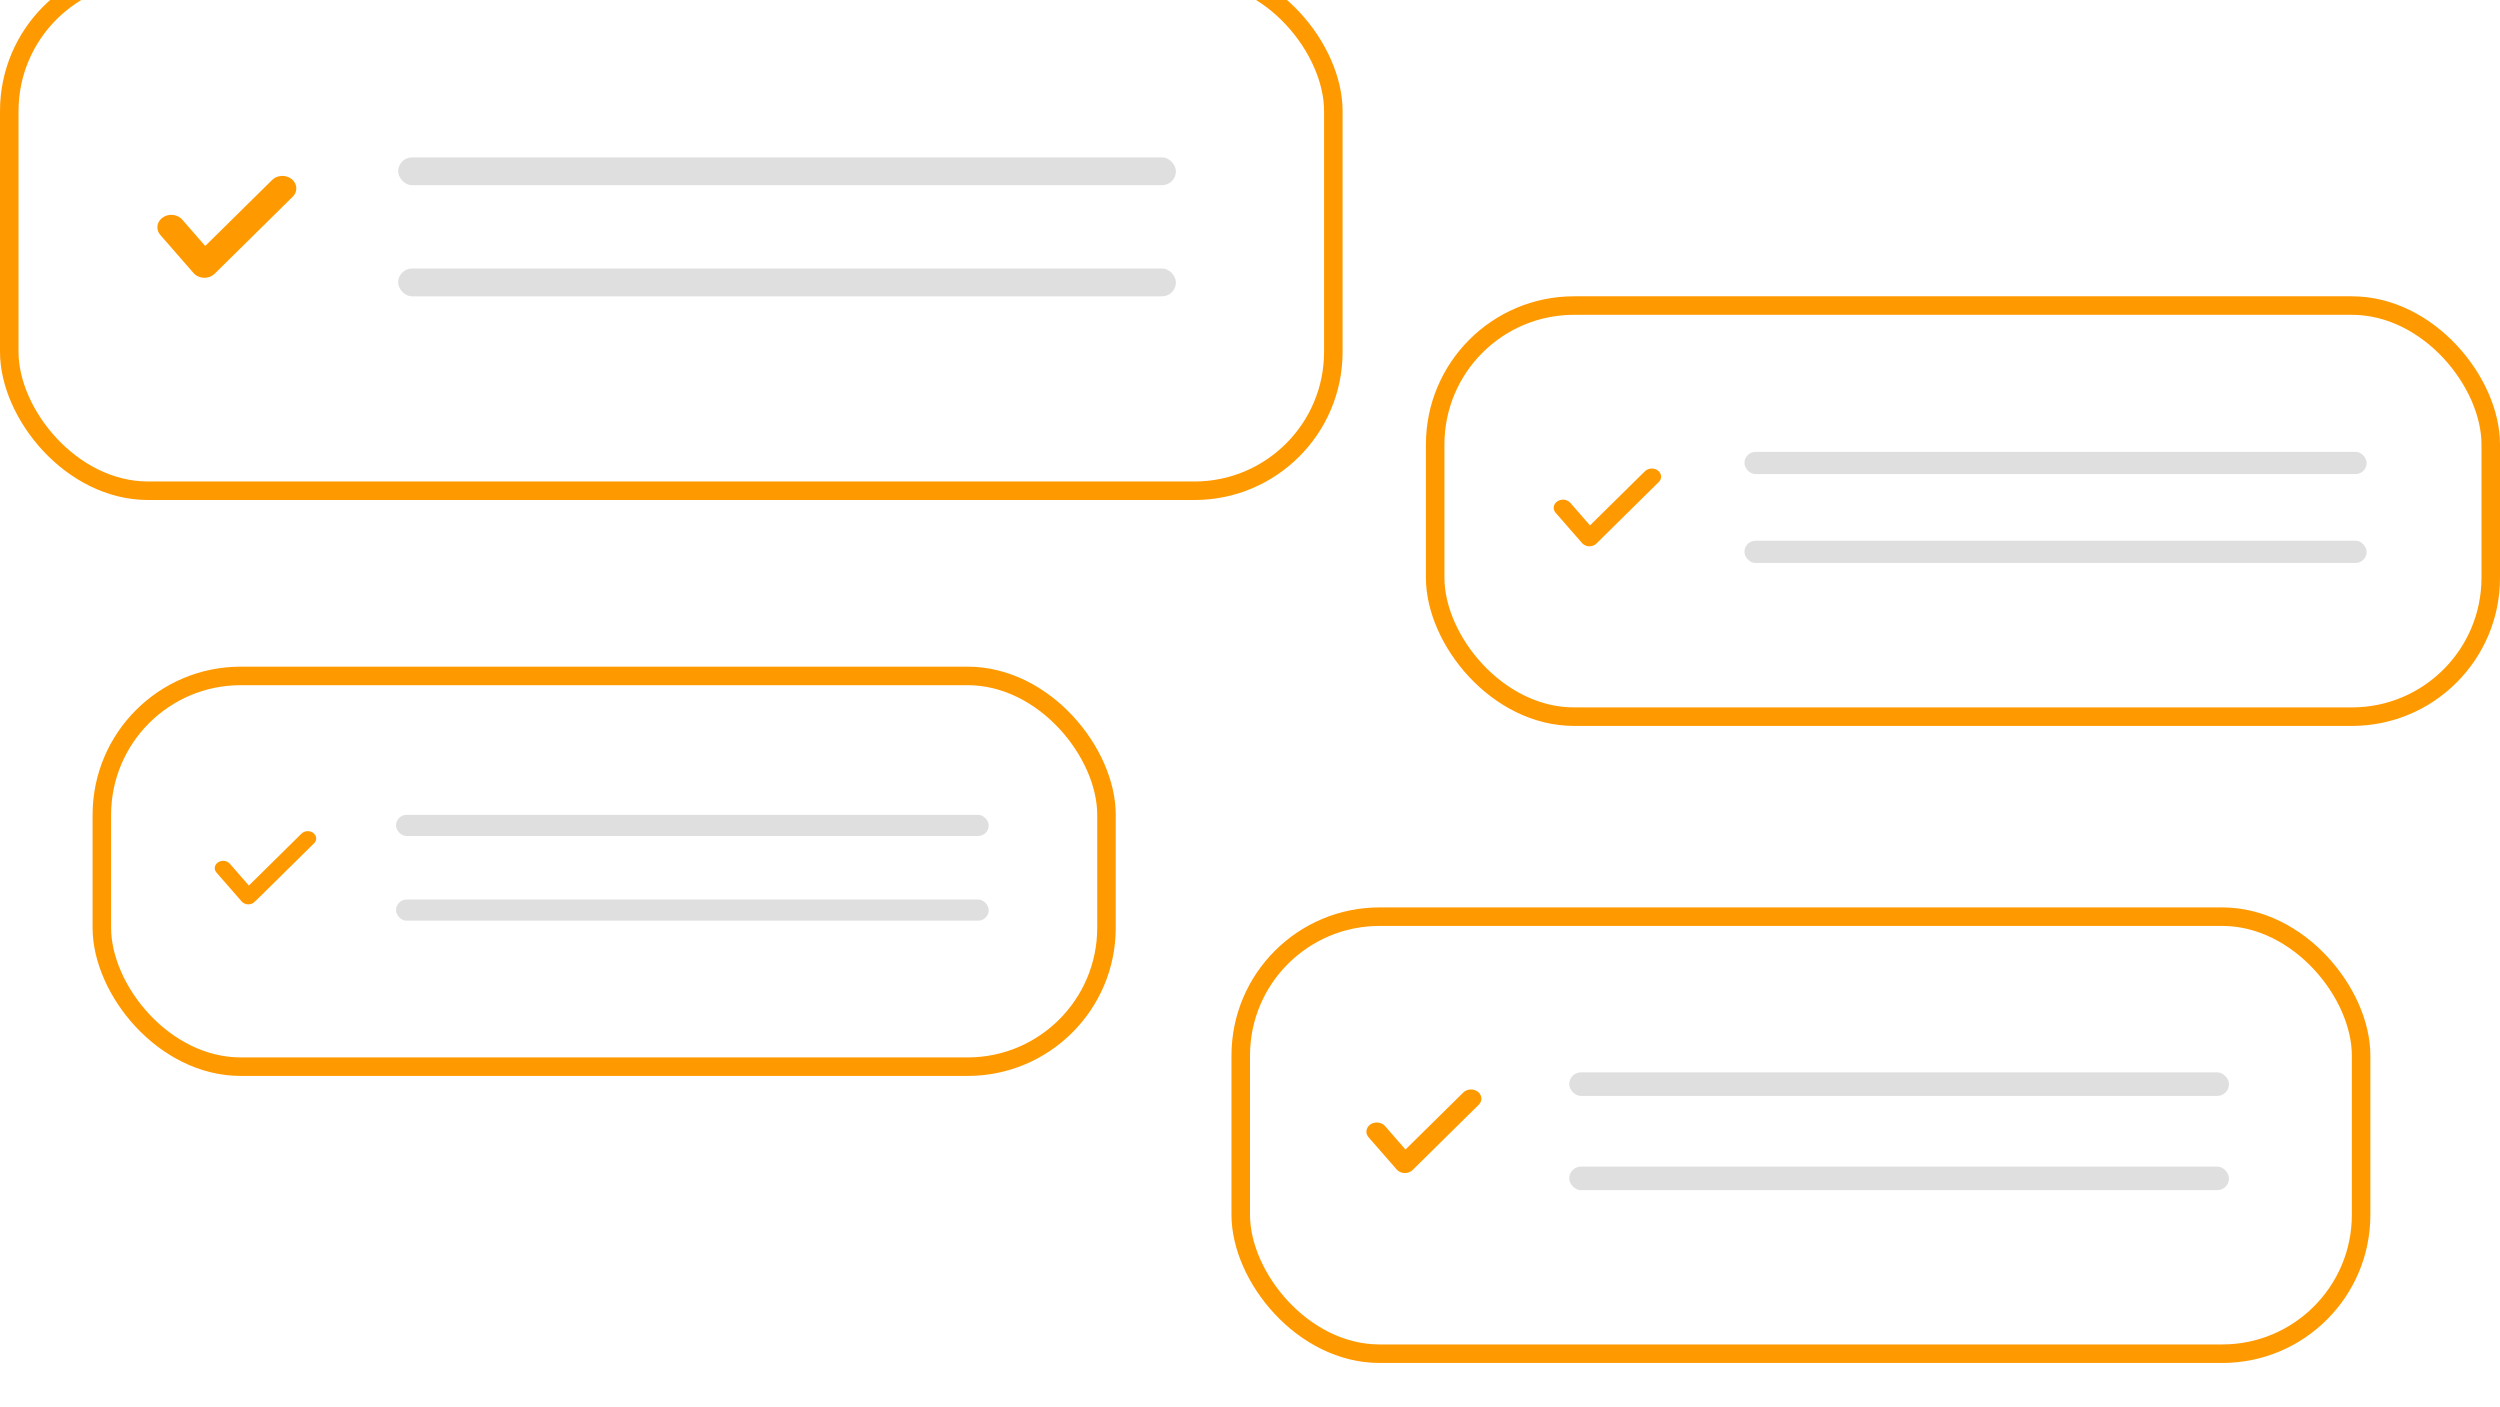 <svg width="270" height="152" viewBox="0 0 270 152" fill="none" xmlns="http://www.w3.org/2000/svg">
<g filter="url(#filter0_i)">
<rect x="1" y="1" width="143" height="56" rx="15" fill="white" stroke="#FF9900" stroke-width="2"/>
<path d="M21.843 29.435L22.192 29.835L22.571 29.462L29.033 23.087C29.807 22.323 31.112 22.301 31.915 23.044C32.679 23.751 32.695 24.883 31.959 25.609L23.542 33.913C23.152 34.298 22.593 34.52 22.001 34.499C21.41 34.477 20.873 34.217 20.518 33.809L16.942 29.709C16.273 28.942 16.368 27.812 17.195 27.154C18.062 26.463 19.36 26.587 20.064 27.395L21.843 29.435Z" fill="#FF9900" stroke="white"/>
<rect x="43" y="21" width="84" height="3" rx="1.5" fill="#DFDFDF"/>
<rect x="43" y="33" width="84" height="3" rx="1.5" fill="#DFDFDF"/>
</g>
<g filter="url(#filter1_i)">
<rect x="11" y="77" width="108.5" height="42.2" rx="15" fill="white" stroke="#FF9900" stroke-width="2"/>
<path d="M26.556 98.509L26.906 98.91L27.285 98.537L32.209 93.678C32.754 93.141 33.676 93.125 34.241 93.648C34.773 94.141 34.785 94.925 34.272 95.431L27.857 101.76L28.208 102.116L27.857 101.76C27.584 102.03 27.19 102.186 26.771 102.171C26.352 102.156 25.975 101.972 25.726 101.687L23.001 98.562C22.536 98.029 22.6 97.246 23.178 96.786C23.79 96.299 24.707 96.388 25.201 96.955L26.556 98.509Z" fill="#FF9900" stroke="white"/>
<rect x="42.769" y="92.003" width="64.014" height="2.286" rx="1.143" fill="#DFDFDF"/>
<rect x="42.769" y="101.148" width="64.014" height="2.286" rx="1.143" fill="#DFDFDF"/>
</g>
<g filter="url(#filter2_i)">
<rect x="134" y="103" width="121" height="47.2" rx="15" fill="white" stroke="#FF9900" stroke-width="2"/>
<path d="M151.472 127.019L151.821 127.419L152.2 127.046L157.681 121.638C158.309 121.019 159.37 121.001 160.021 121.603C160.637 122.174 160.65 123.084 160.057 123.669L152.917 130.714C152.601 131.026 152.147 131.206 151.666 131.189C151.185 131.171 150.749 130.96 150.462 130.63L147.429 127.152C146.89 126.534 146.965 125.625 147.633 125.093C148.337 124.532 149.392 124.634 149.963 125.288L151.472 127.019Z" fill="#FF9900" stroke="white"/>
<rect x="169.476" y="119.814" width="71.255" height="2.545" rx="1.272" fill="#DFDFDF"/>
<rect x="169.476" y="129.993" width="71.255" height="2.545" rx="1.272" fill="#DFDFDF"/>
</g>
<g filter="url(#filter3_i)">
<rect x="155" y="37" width="114" height="44.4" rx="15" fill="white" stroke="#FF9900" stroke-width="2"/>
<path d="M171.399 59.613L171.748 60.014L172.127 59.641L177.297 54.54C177.878 53.967 178.861 53.95 179.464 54.508C180.033 55.035 180.045 55.875 179.497 56.416L172.763 63.06C172.471 63.348 172.051 63.515 171.605 63.499C171.158 63.483 170.755 63.287 170.489 62.982L167.629 59.702C167.132 59.131 167.2 58.293 167.818 57.801C168.47 57.282 169.448 57.376 169.976 57.982L171.399 59.613Z" fill="#FF9900" stroke="white"/>
<rect x="188.4" y="52.8" width="67.2" height="2.4" rx="1.2" fill="#DFDFDF"/>
<rect x="188.4" y="62.4" width="67.2" height="2.4" rx="1.2" fill="#DFDFDF"/>
</g>
<defs>
<filter id="filter0_i" x="0" y="0" width="145" height="58" filterUnits="userSpaceOnUse" color-interpolation-filters="sRGB">
<feFlood flood-opacity="0" result="BackgroundImageFix"/>
<feBlend mode="normal" in="SourceGraphic" in2="BackgroundImageFix" result="shape"/>
<feColorMatrix in="SourceAlpha" type="matrix" values="0 0 0 0 0 0 0 0 0 0 0 0 0 0 0 0 0 0 127 0" result="hardAlpha"/>
<feOffset dy="-4"/>
<feComposite in2="hardAlpha" operator="arithmetic" k2="-1" k3="1"/>
<feColorMatrix type="matrix" values="0 0 0 0 1 0 0 0 0 0.6 0 0 0 0 0 0 0 0 1 0"/>
<feBlend mode="normal" in2="shape" result="effect1_innerShadow"/>
</filter>
<filter id="filter1_i" x="10" y="76" width="110.5" height="44.2" filterUnits="userSpaceOnUse" color-interpolation-filters="sRGB">
<feFlood flood-opacity="0" result="BackgroundImageFix"/>
<feBlend mode="normal" in="SourceGraphic" in2="BackgroundImageFix" result="shape"/>
<feColorMatrix in="SourceAlpha" type="matrix" values="0 0 0 0 0 0 0 0 0 0 0 0 0 0 0 0 0 0 127 0" result="hardAlpha"/>
<feOffset dy="-4"/>
<feComposite in2="hardAlpha" operator="arithmetic" k2="-1" k3="1"/>
<feColorMatrix type="matrix" values="0 0 0 0 1 0 0 0 0 0.6 0 0 0 0 0 0 0 0 1 0"/>
<feBlend mode="normal" in2="shape" result="effect1_innerShadow"/>
</filter>
<filter id="filter2_i" x="133" y="102" width="123" height="49.2" filterUnits="userSpaceOnUse" color-interpolation-filters="sRGB">
<feFlood flood-opacity="0" result="BackgroundImageFix"/>
<feBlend mode="normal" in="SourceGraphic" in2="BackgroundImageFix" result="shape"/>
<feColorMatrix in="SourceAlpha" type="matrix" values="0 0 0 0 0 0 0 0 0 0 0 0 0 0 0 0 0 0 127 0" result="hardAlpha"/>
<feOffset dy="-4"/>
<feComposite in2="hardAlpha" operator="arithmetic" k2="-1" k3="1"/>
<feColorMatrix type="matrix" values="0 0 0 0 1 0 0 0 0 0.6 0 0 0 0 0 0 0 0 1 0"/>
<feBlend mode="normal" in2="shape" result="effect1_innerShadow"/>
</filter>
<filter id="filter3_i" x="154" y="36" width="116" height="46.4" filterUnits="userSpaceOnUse" color-interpolation-filters="sRGB">
<feFlood flood-opacity="0" result="BackgroundImageFix"/>
<feBlend mode="normal" in="SourceGraphic" in2="BackgroundImageFix" result="shape"/>
<feColorMatrix in="SourceAlpha" type="matrix" values="0 0 0 0 0 0 0 0 0 0 0 0 0 0 0 0 0 0 127 0" result="hardAlpha"/>
<feOffset dy="-4"/>
<feComposite in2="hardAlpha" operator="arithmetic" k2="-1" k3="1"/>
<feColorMatrix type="matrix" values="0 0 0 0 1 0 0 0 0 0.6 0 0 0 0 0 0 0 0 1 0"/>
<feBlend mode="normal" in2="shape" result="effect1_innerShadow"/>
</filter>
</defs>
</svg>
